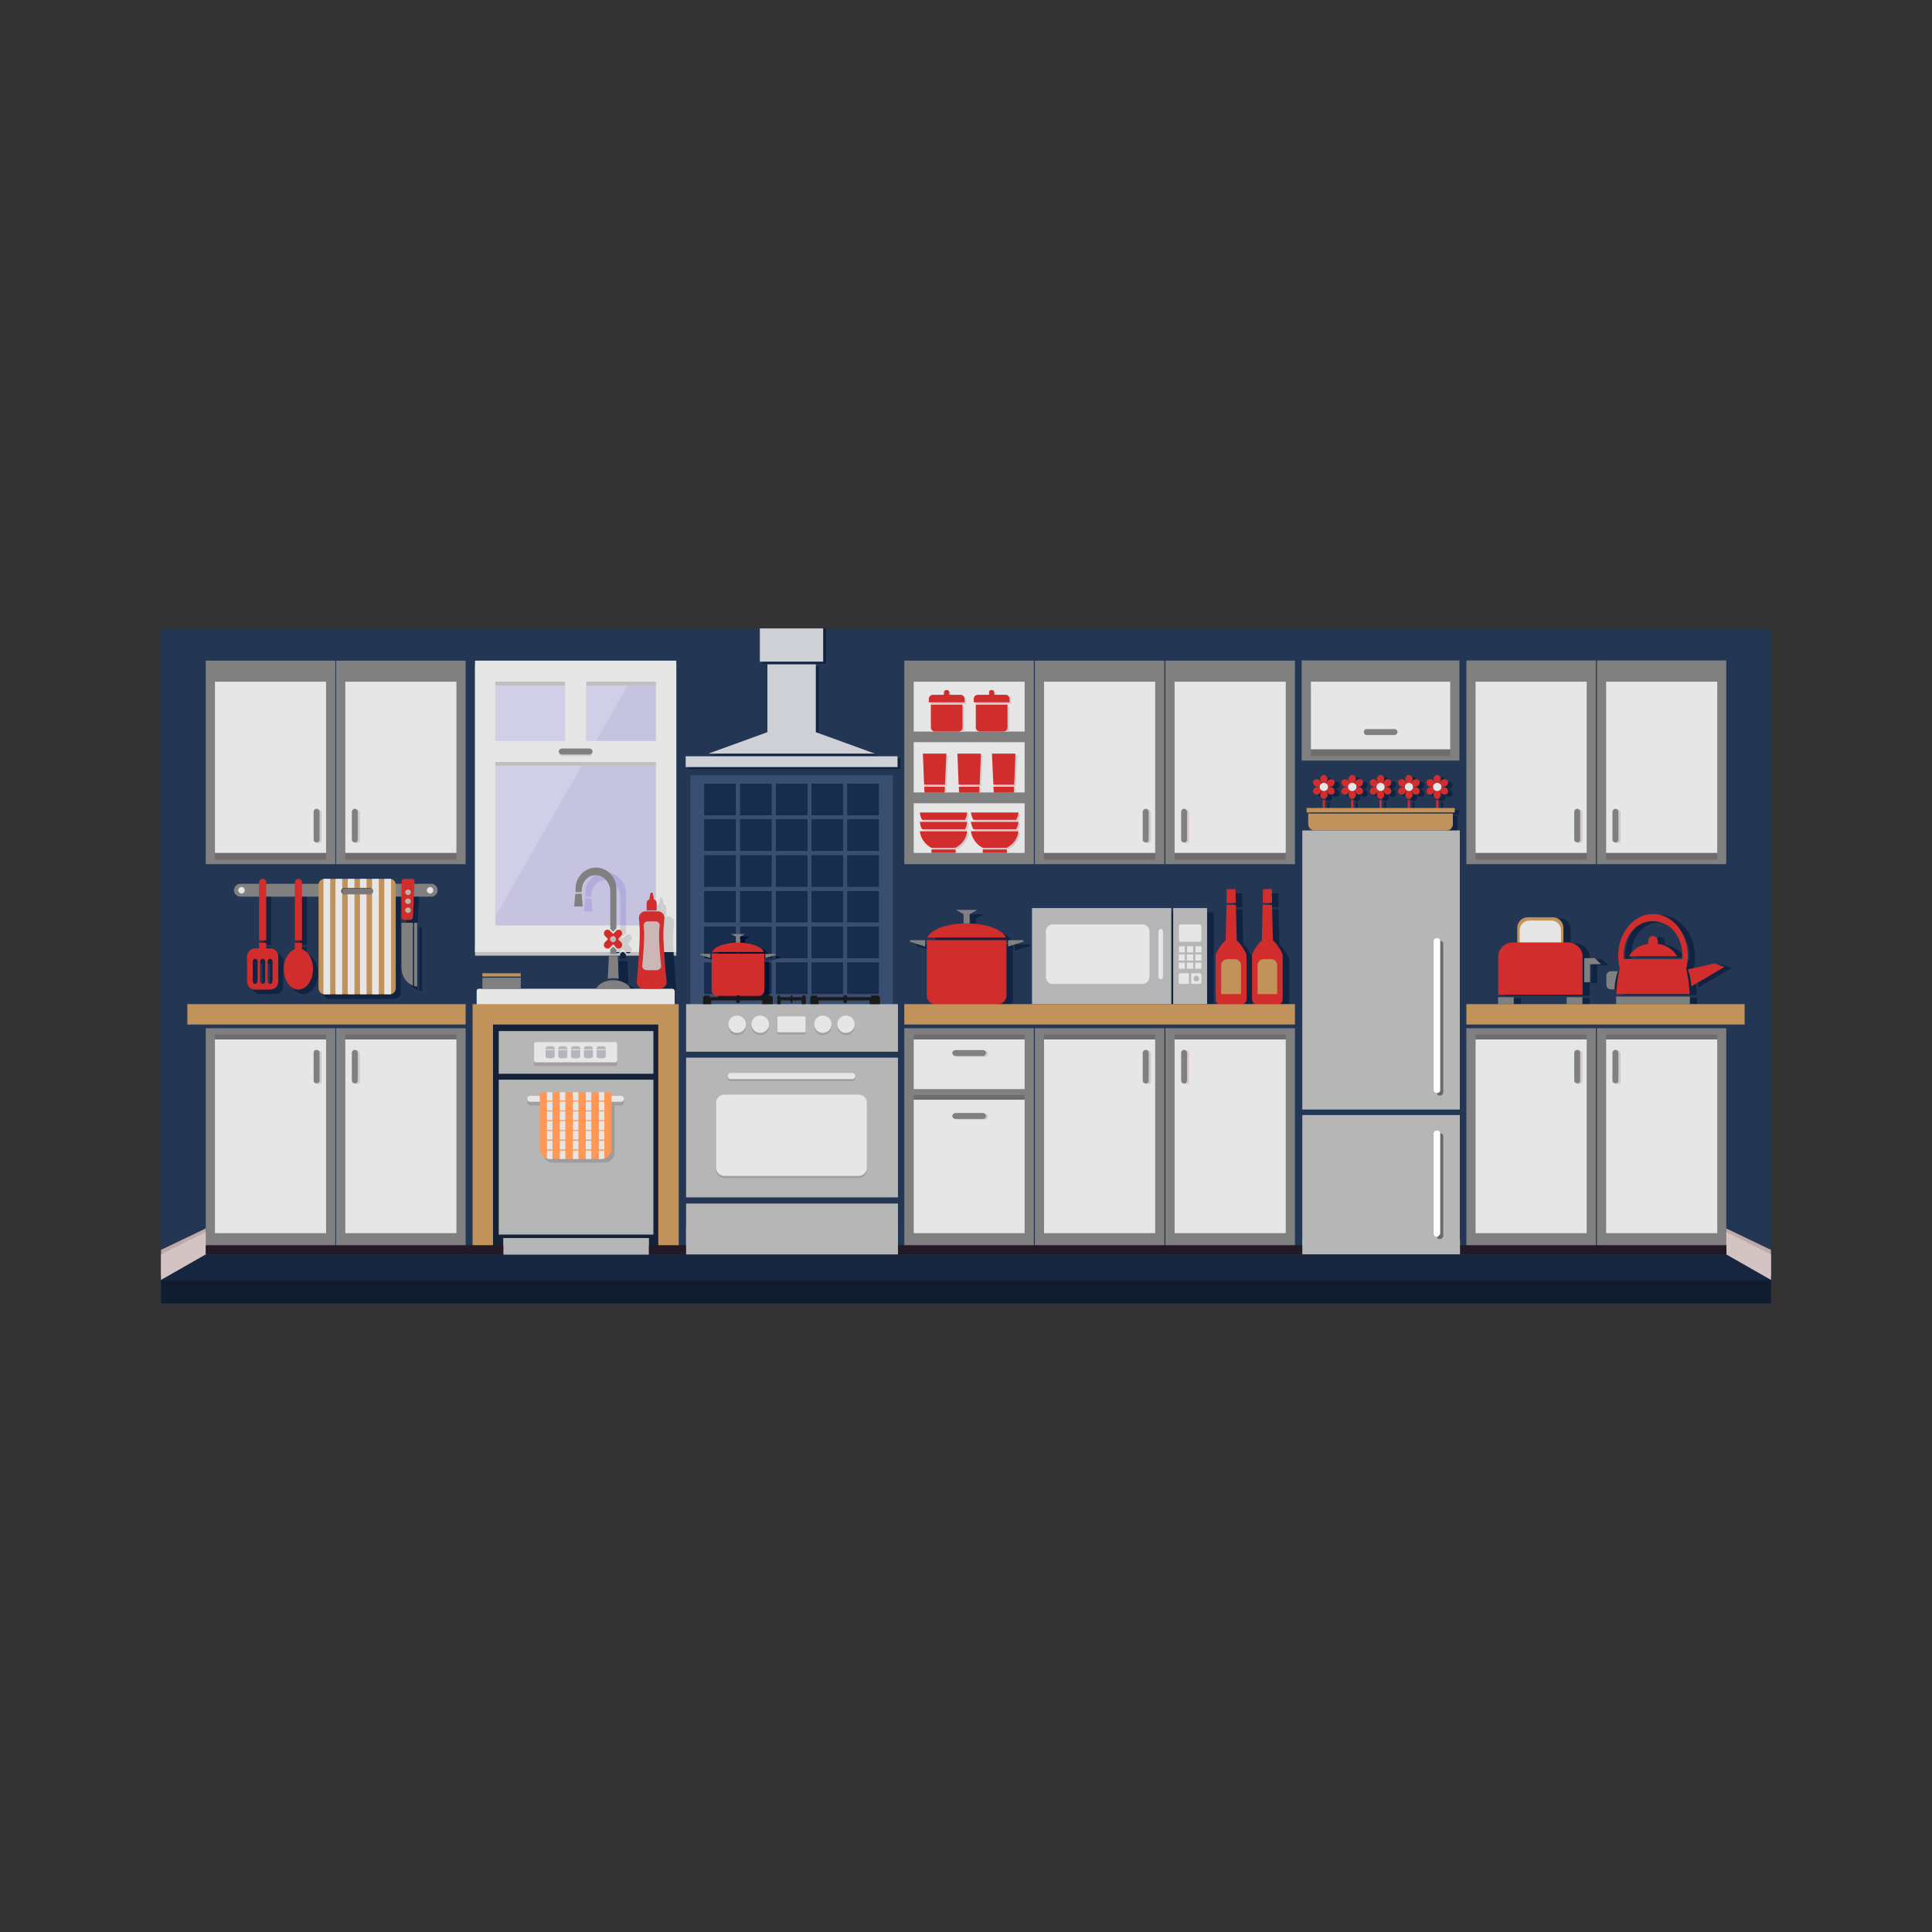 <svg:svg xmlns:dc="http://purl.org/dc/elements/1.1/" xmlns:ns2="http://web.resource.org/cc/" xmlns:rdf="http://www.w3.org/1999/02/22-rdf-syntax-ns#" xmlns:svg="http://www.w3.org/2000/svg" clip-rule="evenodd" fill-rule="evenodd" height="9456.0" style="shape-rendering:geometricPrecision;text-rendering:geometricPrecision;image-rendering:optimizeQuality" version="1.1" viewBox="-788.0 -3075.5 9456.0 9456.0" width="9456.0" xml:space="preserve">
 <svg:rect x="-788.0" y="-3075.5" width="9456.0" height="9456.0" fill="#333333" stroke="none"/>
 <svg:defs>
  <svg:style type="text/css">
    .fil29 {fill:#001334}
    .fil27 {fill:#0A1D3B}
    .fil1 {fill:#102340}
    .fil35 {fill:#111C2E}
    .fil2 {fill:#142136}
    .fil32 {fill:#162640}
    .fil26 {fill:#182C4D}
    .fil31 {fill:#1A1A1A}
    .fil28 {fill:#203557}
    .fil0 {fill:#233654}
    .fil39 {fill:#241926}
    .fil3 {fill:#394E70}
    .fil7 {fill:#4D4D4D}
    .fil14 {fill:#6C85AB}
    .fil24 {fill:#6E6868}
    .fil13 {fill:#6E6C6C}
    .fil8 {fill:#7D7777}
    .fil4 {fill:gray}
    .fil36 {fill:#9E9C9C}
    .fil23 {fill:#A39D9D}
    .fil18 {fill:#B3ADDE}
    .fil37 {fill:#B5B5BF}
    .fil12 {fill:#B6B6B7}
    .fil6 {fill:#BAB5AB}
    .fil33 {fill:#BFAAAA}
    .fil17 {fill:#BFBFBF}
    .fil9 {fill:#C2925B}
    .fil15 {fill:#C6C3E0}
    .fil20 {fill:#CCB6B6}
    .fil19 {fill:#CDCDCD}
    .fil22 {fill:#CFCBCB}
    .fil30 {fill:#CFCFD6}
    .fil5 {fill:#D12D2D}
    .fil11 {fill:#D1C9C9}
    .fil16 {fill:#D1CFE8}
    .fil34 {fill:#D4C3C3}
    .fil21 {fill:#D6C9C9}
    .fil10 {fill:#E6E6E6}
    .fil38 {fill:#FF9757}
    .fil25 {fill:white}
  </svg:style>
 </svg:defs>
 <svg:g id="Layer_x0020_1">
  <svg:polygon class="fil0" id="rect4847" points="0 0 0 3305 7880 3305 7880 0" />
  <svg:path class="fil1" d="m3619 689h-1037v-53h1037v53zm-673-689v173h309v-173h-309zm36 186v332l-289 105h815l-289-105v-332h-237z" id="path4265" />
  <svg:rect class="fil2" height="1190" width="916" x="1571" y="1874" />
  <svg:path class="fil1" d="m5714 728c-8 0-16 9-18 18-1 6 4 16 9 23-1 0-1 1-2 1-4-8-9-17-16-19-2-1-4-2-7-2-1 0-2 0-3 1-6 0-11 3-14 7-4 8 0 20 7 25 5 4 15 5 24 4v1 1h-7c-7 0-14 1-17 4-7 5-11 17-7 25 4 7 16 9 24 6 7-2 12-11 16-19 1 0 1 1 2 1-5 7-10 17-9 23 2 9 10 18 18 18 9 0 17-9 18-18 1-6-3-16-8-23l1-1c4 8 10 17 16 19 8 3 20 1 25-6 4-8 0-20-7-25-4-3-10-4-17-4h-4-3v-1-1c8 1 19 0 24-4 7-5 11-17 7-25-4-5-11-8-18-7-3 0-5 0-7 1-6 2-12 11-16 19l-1-1c5-7 9-17 8-23-1-9-9-18-18-18zm-84 162v22h724v-22h-79v-39c-2 1-4 1-6 1s-4 0-5-1v39h-128v-39c-2 1-4 1-6 1s-3 0-5-1v39h-128v-39c-2 1-3 1-5 1s-4 0-6-1v39h-128v-39c-1 1-3 1-5 1s-4 0-6-1v39h-127v-39c-2 1-4 1-6 1s-3 0-5-1v39h-79zm8 27v52c0 17 13 31 30 31h647c17 0 31-14 31-31v-52h-708zm651-130v1h3 5c6 0 13 1 17 4 6 5 11 17 6 25-4 7-16 9-24 6-7-2-12-11-16-19-1 0-1 1-2 1 5 7 10 17 9 23-1 9-9 18-18 18-8 0-17-9-18-18-1-6 4-16 9-23-1 0-1-1-2-1-4 8-9 17-16 19-8 3-20 1-24-6-5-8 0-20 6-25 4-3 11-4 17-4h8v-1-1c-9 1-20 0-25-4-6-5-11-17-6-25 2-4 8-7 14-7 1-1 2-1 3-1 3 0 5 1 7 2 7 2 12 11 16 19 1 0 1-1 2-1-5-7-10-17-9-23 1-9 10-18 18-18 9 0 17 9 18 18 1 6-4 16-9 23 1 0 1 1 2 1 4-8 9-17 16-19 2-1 4-1 6-1 7-1 15 2 18 7 5 8 0 20-6 25-6 4-16 5-25 4v1zm-138 0v1h3 4c7 0 13 1 17 4 7 5 11 17 7 25-5 7-17 9-25 6-6-2-12-11-16-19l-1 1c5 7 9 17 8 23-1 9-9 18-18 18-8 0-16-9-18-18-1-6 4-16 9-23-1 0-1-1-1-1-4 8-10 17-16 19-8 3-21 1-25-6-4-8 0-20 7-25 3-3 10-4 17-4h7v-1-1c-9 1-19 0-24-4-7-5-11-17-7-25 3-4 9-7 14-7 1-1 2-1 3-1 3 0 5 1 8 2 6 2 12 11 16 19 0 0 0-1 1-1-5-7-10-17-9-23 2-9 10-18 18-18 9 0 17 9 18 18 1 6-3 16-8 23l1 1c4-8 10-17 16-19 2-1 4-1 7-1 7-1 14 2 18 7 4 8 0 20-7 25-5 4-16 5-24 4v1zm-139 0v1h3 4c7 0 14 1 17 4 7 5 11 17 7 25-4 7-17 9-25 6-6-2-12-11-16-19 0 0 0 1-1 1 5 7 10 17 9 23-2 9-10 18-18 18-9 0-17-9-18-18-1-6 3-16 8-23l-1-1c-4 8-10 17-16 19-8 3-20 1-25-6-4-8 0-20 7-25 4-3 10-4 17-4h7v-1-1c-8 1-19 0-24-4-7-5-11-17-7-25 3-4 9-7 15-7 1-1 2-1 2-1 3 0 6 1 8 2 6 2 12 11 16 19l1-1c-5-7-9-17-8-23 1-9 9-18 18-18 8 0 16 9 18 18 1 6-4 16-9 23 1 0 1 1 1 1 4-8 10-17 16-19 2-1 5-1 7-1 7-1 15 2 18 7 4 8 0 20-7 25-5 4-15 5-24 4v1zm-139 0v1h3 5c6 0 13 1 17 4 6 5 11 17 6 25-4 7-16 9-24 6-7-2-12-11-16-19-1 0-1 1-2 1 5 7 10 17 9 23-1 9-10 18-18 18-9 0-17-9-18-18-1-6 4-16 9-23-1 0-1-1-2-1-4 8-9 17-16 19-8 3-20 1-24-6-5-8 0-20 6-25 4-3 11-4 17-4h8v-1-1c-9 1-20 0-25-4-6-5-11-17-6-25 2-4 8-7 14-7 1-1 2-1 3-1 2 0 5 1 7 2 7 2 12 11 16 19 1 0 1-1 1-1-4-7-9-17-8-23 1-9 9-18 18-18 8 0 17 9 18 18 1 6-4 16-9 23 1 0 1 1 2 1 4-8 9-17 16-19 2-1 4-1 6-1 7-1 15 2 18 7 5 8 0 20-6 25-6 4-16 5-25 4v1z" id="rect6008" />
  <svg:rect class="fil3" height="1119" width="991" x="2591" y="719" />
  <svg:path class="fil1" d="m7337 1403c-94 0-170 92-170 205 0 22 3 43 8 62-11 39-16 88-17 125h359c-2-37-7-85-17-124 5-20 8-41 8-63 0-113-76-205-171-205zm-336 216v118h28v-88h54l-30-30h-52zm-422 191v34h77v-34h-77zm336 0v34h77v-34h-77zm-261-268c-41 0-74 30-74 68v188h413v-188c0-38-34-68-75-68h-19v-71c0-29-23-52-52-52h-122c-29 0-52 23-52 52v71h-19zm478 141c-13 0-23 10-23 23v43c0 12 10 23 23 23h17c2-34 6-57 16-88-2-1-4-1-6-1h-27zm25 124v37h361v-37h-361zm180-369c80 0 144 69 144 170v16l-1-1h-285-1v-15c0-101 64-170 143-170zm0 73c-13 0-23 11-23 24v14c-44 6-74 28-95 61h237c-21-33-51-55-95-61v-14c0-13-11-24-24-24zm301 134l-130 29c9 23 14 49 17 77 0 2 1 4 1 6l161-95-49-17z" id="path5897" />
  <svg:path class="fil1" d="m522 1248c-10 0-18 7-18 17v284h35v-284c0-10-8-17-17-17zm303 0h-6c-14 3-24 15-24 28v508c0 14 11 26 24 28 2 1 5 2 7 1h52 33 206 26 1 1 1c15-2 27-14 27-29v-508c0-16-13-28-30-28h-26-27-33-27-33-26-33-60-26-26-1zm86 72c-3-3-6-7-6-12s3-9 6-12c3-2 7-4 12-4h15 33 26 33 16c9 0 17 7 17 16 0 2 0 4-1 5v1c-1 2-3 5-5 6-3 3-7 4-11 4h-16-33-26-33-15c-5 0-9-1-12-4zm290 142v221c0 40 24 75 56 87v-308h-56zm62 0v310c5 2 10 3 15 3v-313h-15zm-49-215h38c7 0 14 6 13 14l-8 175c0 7-6 13-13 13h-30c-7 0-13-6-13-13v-175c0-8 6-14 13-14zm-517 1c-10 0-18 7-18 17v284h35v-284c0-10-8-17-17-17zm-18 313v31c-31 11-54 50-54 97 0 56 32 101 71 101 40 0 72-45 72-101 0-47-23-86-54-97v-31h-35zm-175 0v27h-19c-22 0-40 18-40 40v122c0 22 18 40 40 40h73c22 0 40-18 40-40v-122c0-22-18-40-40-40h-19v-27h-35zm-19 78c7 0 12 6 12 14v94c0 8-5 14-12 14s-12-6-12-14v-94c0-8 5-14 12-14zm36 0c7 0 13 6 13 14v94c0 8-6 14-13 14-6 0-12-6-12-14v-94c0-8 6-14 12-14zm37 0c7 0 12 6 12 14v94c0 8-5 14-12 14s-12-6-12-14v-94c0-8 5-14 12-14z" id="rect5604" />
  <svg:path class="fil4" d="m389 1250h933c18 0 32 14 32 32 0 17-14 31-32 31h-933c-17 0-32-14-32-31 0-18 15-32 32-32z" id="rect5710" />
  <svg:path class="fil5" d="m498 1226c-10 0-18 7-18 17v284h35v-284c0-10-8-17-17-17zm-18 313v27h-19c-22 0-40 18-40 40v122c0 23 18 40 40 40h73c22 0 40-17 40-40v-122c0-22-18-40-40-40h-19v-27h-35zm-19 78c7 0 12 7 12 14v94c0 8-5 15-12 15s-12-7-12-15v-94c0-7 5-14 12-14zm36 0c7 0 13 7 13 14v94c0 8-6 15-13 15-6 0-12-7-12-15v-94c0-7 6-14 12-14zm37 0c7 0 12 7 12 14v94c0 8-5 15-12 15s-12-7-12-15v-94c0-7 5-14 12-14z" id="rect5604_0" />
  <svg:path class="fil5" d="m673 1226c-10 0-18 7-18 17v284h35v-284c0-10-8-17-17-17zm-18 313v31c-31 11-54 50-54 97 0 56 32 101 71 101 40 0 72-45 72-101 0-47-23-86-54-97v-31h-35z" id="path5619" />
  <svg:path class="fil5" d="m1190 1226h38c7 0 14 6 13 13l-8 175c0 7-6 13-13 13h-30c-7 0-13-6-13-13v-175c0-7 6-13 13-13z" id="rect5627" />
  <svg:path class="fil6" d="m1209 1278c-7 0-14 6-14 13 0 8 7 14 14 14 8 0 14-6 14-14 0-7-6-13-14-13zm0 44c-7 0-14 6-14 13 0 8 7 14 14 14 8 0 14-6 14-14 0-7-6-13-14-13zm0 44c-7 0-14 6-14 13 0 8 7 14 14 14 8 0 14-6 14-14 0-7-6-13-14-13z" id="path5630" />
  <svg:path class="fil4" d="m1177 1441v220c0 41 24 75 56 87v-307h-56zm62 0v309c5 2 10 3 15 3v-312h-15z" id="rect5637" />
  <svg:rect class="fil7" height="45.356" width="163.57" x="878" y="1261" />
  <svg:path class="fil8" d="m903 1273h123c10 0 17 7 17 16s-7 16-17 16h-123c-10 0-17-7-17-16s7-16 17-16z" />
  <svg:path class="fil9" d="m802 1226c-17 0-31 12-31 28v508c0 16 14 29 31 29h317c17 0 30-13 30-29v-508c0-16-13-28-30-28h-317zm97 44h123c10 0 17 7 17 16s-7 16-17 16h-123c-10 0-18-7-18-16s8-16 18-16z" id="rect5660" />
  <svg:path class="fil10" d="m802 1226h-7v564c2 1 4 2 7 1h26v-565h-26zm52 0v565h33v-493c-3-3-6-7-6-12s3-9 6-12v-48h-33zm60 0v44h33v-44h-33zm60 0v44h32v-44h-32zm59 0v48c4 3 6 7 6 12s-2 10-6 12v493h33v-565h-33zm60 0v565h26c2 0 4 0 7-1v-564h-7-26zm-179 76v489h33v-489h-33zm60 0v489h32v-489h-32z" id="rect5684" />
  <svg:path class="fil10" d="m394 1266c-8 0-16 7-16 16 0 8 8 16 16 16 9 0 16-8 16-16 0-9-7-16-16-16zm923 0c-8 0-16 7-16 16 0 8 8 16 16 16 9 0 16-8 16-16 0-9-7-16-16-16z" id="path5712" />
  <svg:path class="fil5" d="m7302 1398c-94 0-170 92-170 205 0 22 3 43 8 62-11 39-16 88-17 125h359c-2-37-7-85-17-124 5-20 8-41 8-63 0-113-76-205-171-205zm0 35c80 0 144 69 144 170v16l-1-1h-285-1v-15c0-101 64-170 143-170zm0 73c-13 0-23 11-23 24v14c-44 6-74 28-95 61h237c-21-33-51-55-95-61v-14c0-13-11-24-24-24zm301 134l-130 29c9 23 14 49 17 77 0 2 1 4 1 6l161-95-49-17z" id="path5897_1" />
  <svg:path class="fil4" d="m7097 1678c-13 0-23 10-23 23v43c0 12 10 23 23 23h17c2-34 6-57 16-88-2-1-4-1-6-1h-27zm25 124v37h361v-37h-361z" id="path5889" />
  <svg:path class="fil9" d="m6690 1414c-29 0-52 23-52 52v78h226v-78c0-29-23-52-52-52h-122z" id="rect5869" />
  <svg:path class="fil10" d="m6698 1430c-26 0-48 21-48 47v67h202v-67c0-26-21-47-48-47h-106z" id="path5874" />
  <svg:path class="fil5" d="m6619 1537c-41 0-74 30-74 68v188h413v-188c0-38-34-68-75-68h-264z" id="rect5850" />
  <svg:path class="fil4" d="m6966 1614v118h28v-88h54l-30-30h-52zm-422 191v34h77v-34h-77zm336 0v34h77v-34h-77z" id="rect5855" />
  <svg:path class="fil4" d="m3638 158h634v996h-634v-996zm4023-1h-633v997h633v-997zm-1272 0h634v997h-634v-997zm-806 0v490h772v-490h-772zm-33 1h-634v996h634v-996zm-1273 0h634v996h-634v-996zm3384 2906h-633v-1107h633v1107zm-1272 0h634v-1107h-634v1107zm-839 0h-634v-1107h634v1107zm-1273 0h634v-1107h-634v1107zm-639-1107h634v1107h-634v-1107zm-2147 1107h-634v-1107h634v1107zm-1272 0h634v-1107h-634v1107zm1272-2906h-634v996h634v-996zm-1272 0h634v996h-634v-996z" id="path4265_2" />
  <svg:path class="fil10" d="m3684 261v244h543v-244h-543zm0 296v246h543v-246h-543zm0 299v243h543v-243h-543z" id="path4267" />
  <svg:path class="fil11" d="m3851 310c-6 0-10 5-10 10v13h-54c-12 0-21 9-21 19v18h175v-18c0-10-9-19-21-19h-54v-13c0-5-4-10-10-10h-5zm297 789h-118v-10h118v10zm-251 0h-118v-10h118v10zm174-789c-6 0-10 5-10 10v13h-54c-11 0-21 9-21 19v18h175v-18c0-10-9-20-20-19h-54v-13c0-5-5-10-11-10h-5zm-295 71v113c0 4 2 8 4 11h148c2-3 3-7 3-11v-113h-155zm220 0v113c0 4 2 8 4 11h148c2-3 3-7 3-11v-113h-155zm-259 240l6 152h102l7-152h-115zm169 0l7 152h102l6-152h-115zm170 0l6 152h102l7-152h-115zm-332 163v19h100l1-19h-101zm169 0l1 19h100v-19h-101zm169 0l1 19h100l1-19h-102zm-360 124c1 13 5 25 12 36h209c6-11 10-23 12-36h-233zm251 0c1 13 5 25 11 36h210c6-11 10-23 11-36h-232zm-251 46c1 13 5 26 12 37h209c6-11 10-24 12-37h-233zm251 0c1 13 5 26 11 37h210c6-11 10-24 11-37h-232zm-251 47c4 34 26 64 57 81h118c31-17 53-47 58-81h-233zm251 0c4 34 26 64 57 81h117c32-17 54-47 58-81h-232z" id="path4571" />
  <svg:path class="fil5" d="m3843 302c-6 0-11 5-11 10v13h-53c-12 0-21 9-21 19v18h175v-18c0-10-9-19-21-19h-54v-13c0-5-4-10-10-10h-5zm220 0c-6 0-10 5-10 10v13h-54c-12 0-21 9-21 19v18h175v-18c0-10-9-20-21-19h-54v-13c0-5-4-10-10-10h-5zm-295 71v113c0 10 9 19 21 19h113c12 0 22-9 21-19v-113h-155zm220 0v113c0 10 9 19 21 19h113c12 0 22-9 21-19v-113h-155zm-259 240l6 152h102l7-152h-115zm169 0l6 152h103l6-152h-115zm169 0l7 152h102l6-152h-115zm-332 162l2 29h98l2-29h-102zm170 0l1 29h99l1-29h-101zm169 0l2 29h98l2-29h-102zm-360 126c1 13 5 25 11 36h210c6-11 10-23 11-36h-232zm250 0c2 13 6 25 12 36h209c7-11 11-23 12-36h-233zm-250 46c1 13 5 25 11 36h210c6-11 10-23 11-36h-232zm250 0c2 13 6 25 12 36h209c7-11 11-23 12-36h-233zm-250 46c4 35 26 65 57 81h117c32-16 54-46 58-81h-232zm250 0c5 35 27 65 58 81h117c32-16 54-46 58-81h-233zm-193 89v17h118v-17h-118zm251 0v17h118v-17h-118z" id="path4571_3" />
  <svg:path class="fil1" d="m4295 1390v470h682v-470h-682zm1131-93l-2 68h46l-1-68h-43zm-2 77l-4 173c-14 10-48 62-48 74v214c0 14 9 25 20 25h111c11 0 20-11 20-25v-214c0-12-34-64-49-74l-4-173h-46zm-176-77l-1 68h46l-2-68h-43zm-1 77l-4 173c-15 10-48 62-48 74v214c0 14 8 25 19 25h111c11 0 20-11 20-25v-214c0-12-34-64-48-74l-4-173h-46zm-1323 25l36 20v34h15 15v-34l37-20h-58-45zm-226 148v8l74 23v-31h-74zm480 0v31l75-23v-8h-75zm-203-82c-96 0-175 30-192 69h384c-16-39-96-69-192-69zm-195 82v271c0 23 19 42 42 42h307c23 0 41-19 41-42v-271h-390zm1206-157v470h166v-470h-166z" id="path5771" />
  <svg:path class="fil12" d="m4263 1369v470h682v-470h-682zm691 0v470h166v-470h-166z" id="path5771_4" />
  <svg:path class="fil10" d="m4364 1449c-18 0-33 15-33 33v224c0 19 15 34 33 34h441c18 0 33-15 33-34v-224c0-18-15-33-33-33h-441zm625 0c-4 0-7 4-7 10v65c0 6 3 10 7 10h96c4 0 7-4 7-10v-65c0-6-3-10-7-10h-96zm-96 22c-6 0-11 6-11 14v219c0 8 5 14 11 14s11-6 11-14v-219c0-8-5-14-11-14zm89 85v30h29v-30h-29zm40 0v30h30v-30h-30zm41 0v30h29v-30h-29zm-82 40v30h30v-30h-30zm40 0v30h31v-30h-31zm41 0v30h30v-30h-30zm-81 40v30h30v-30h-30zm40 0v30h31v-30h-31zm41 0v30h30v-30h-30zm-74 52c-4 0-7 4-7 10v32c0 6 3 10 7 10h43v-52h-43zm54 0v52h42c5 0 8-4 8-10v-32c0-6-3-10-8-10h-42zm26 12c7 0 13 7 13 14 0 8-6 14-13 14-8 0-14-6-14-14 0-7 6-14 14-14z" id="rect4809-2" />
  <svg:path class="fil5" d="m3943 1444c-96 0-176 30-192 69h384c-16-39-96-69-192-69zm-195 82v271c0 23 19 42 42 42h306c24 0 42-19 42-42v-271h-390z" id="path5923" />
  <svg:path class="fil4" d="m3891 1378l37 21v45h15 15v-45l37-21h-59-45zm-225 148v8l74 23v-31h-74zm480 0v31l75-23v-8h-75z" id="rect5928" />
  <svg:path class="fil5" d="m5216 1276l-1 68h46l-2-68h-43zm-1 77l-4 174c-15 9-49 61-49 73v214c0 14 9 25 20 25h111c11 0 20-11 20-25v-214c0-12-34-64-48-73l-4-174h-46z" id="rect5957" />
  <svg:path class="fil9" d="m5220 1619c-17 0-31 13-31 30v141h97v-141c0-17-14-30-31-30h-35z" id="rect5976" />
  <svg:path class="fil5" d="m5394 1276l-2 68h46l-1-68h-43zm-2 77l-4 174c-14 9-48 61-48 73v214c0 14 9 25 20 25h111c11 0 19-11 19-25v-214c0-12-33-64-48-73l-4-174h-46z" id="path5974" />
  <svg:path class="fil9" d="m5397 1619c-16 0-30 13-30 30v141h96v-141c0-17-13-30-30-30h-36z" id="path5981" />
  <svg:path class="fil13" d="m264 294h544v838h-544v-838zm1182 0h-544v838h544v-838zm-1182 2643h544v-949h-544v949zm1182 0h-544v-949h544v949zm6171-2643h-544v838h544v-838zm-1183 0h544v838h-544v-838zm1183 2643h-544v-949h544v949zm-1183 0h544v-949h-544v949zm-2112 0h544v-949h-544v949zm1183 0h-544v-949h544v949zm-1821-949v243h543v-243h-543zm0 296v653h543v-653h-543zm638-1990h544v838h-544v-838zm1183 0h-544v838h544v-838zm123 0v331h682v-331h-682z" id="path4299" />
  <svg:g id="_617910944">
   <svg:polygon class="fil10" id="path4299_5" points="264 261 808 261 808 1099 264 1099" />
   <svg:polygon class="fil10" id="path4307" points="1446 261 902 261 902 1099 1446 1099" />
   <svg:polygon class="fil10" id="path4409" points="264 2960 808 2960 808 2012 264 2012" />
   <svg:polygon class="fil10" id="path4417" points="1446 2960 902 2960 902 2012 1446 2012" />
   <svg:polygon class="fil10" id="path5504" points="7617 261 7073 261 7073 1099 7617 1099" />
   <svg:polygon class="fil10" id="path5512" points="6434 261 6978 261 6978 1099 6434 1099" />
   <svg:polygon class="fil10" id="path5522" points="7617 2960 7073 2960 7073 2012 7617 2012" />
   <svg:polygon class="fil10" id="path5530" points="6434 2960 6978 2960 6978 2012 6434 2012" />
   <svg:polygon class="fil10" id="path4385" points="4322 2960 4866 2960 4866 2012 4322 2012" />
   <svg:polygon class="fil10" id="path4393" points="5505 2960 4961 2960 4961 2012 5505 2012" />
   <svg:path class="fil10" d="m3684 2012v243h543v-243h-543zm0 295v653h543v-653h-543z" id="path4401" />
   <svg:polygon class="fil10" id="rect4123" points="4322 261 4866 261 4866 1099 4322 1099" />
   <svg:polygon class="fil10" id="rect4131" points="5505 261 4961 261 4961 1099 5505 1099" />
   <svg:polygon class="fil10" id="path4660" points="5628 261 5628 592 6310 592 6310 261" />
  </svg:g>
  <svg:path class="fil4" d="m6052 507c0-8-7-14-15-14h-136c-8 0-14 6-14 14s6 15 14 15h136c8 0 15-7 15-15z" id="path4662" />
  <svg:path class="fil5" d="m5692 717c-9 0-17 9-18 18-2 13 18 35 18 35s20-22 18-35c-2-9-10-18-18-18zm138 0c-8 0-16 9-18 18-2 13 18 35 18 35s21-22 18-35c-1-9-9-18-18-18zm139 0c-8 0-17 9-18 18-2 13 18 35 18 35s20-22 18-35c-1-9-9-18-18-18zm139 0c-9 0-17 9-18 18-2 13 18 35 18 35s20-22 18-35c-2-9-10-18-18-18zm139 0c-9 0-17 9-19 18-2 13 19 35 19 35s20-22 17-35c-1-9-9-18-17-18zm-590 21h-2c-6 1-12 4-15 8-4 8 0 19 7 25 10 8 40 2 40 2s-10-29-22-33c-2-1-5-2-8-2zm139 0h-2c-6 1-12 4-15 8-4 8 0 19 7 25 10 8 40 2 40 2s-10-29-22-33c-3-1-5-2-8-2zm139 0h-3c-6 1-12 4-14 8-4 8 0 19 6 25 11 8 40 2 40 2s-9-29-22-33c-2-1-4-2-7-2zm139 0h-3c-6 1-12 4-15 8-4 8 0 19 7 25 10 8 40 2 40 2s-9-29-22-33c-2-1-5-2-7-2zm138 0h-2c-6 1-12 4-15 8-4 8 0 19 7 25 10 8 40 2 40 2s-10-29-22-33c-3-1-5-2-8-2zm-487 0c-2 1-5 1-7 2-12 4-21 33-21 33s29 6 39-2c7-6 11-17 7-25-3-5-11-8-18-8zm139 0c-3 1-5 1-7 2-12 4-22 33-22 33s30 6 40-2c7-6 11-17 7-25-3-5-11-8-18-8zm138 0c-2 1-4 1-6 2-13 4-22 33-22 33s30 6 40-2c6-6 11-17 6-25-3-5-11-8-18-8zm139 0c-2 1-5 1-7 2-12 4-21 33-21 33s29 6 40-2c6-6 10-17 6-25-3-5-11-8-18-8zm139 0c-3 1-5 1-7 2-12 4-22 33-22 33s30 6 40-2c7-6 11-17 7-25-3-5-11-8-18-8zm-616 38c-7 1-13 2-17 5-7 5-11 17-7 24 5 8 17 10 25 7 12-5 22-33 22-33s-12-3-23-3zm51 0c-10 1-18 3-18 3s9 28 21 33c8 3 21 1 25-7 4-7 0-19-7-24-3-3-10-4-17-5h-4zm88 0c-7 1-14 2-17 5-7 5-11 17-7 24 4 8 17 10 25 7 12-5 22-33 22-33s-12-3-23-3zm51 0c-10 1-19 3-19 3s10 28 22 33c8 3 21 1 25-7 4-7 0-19-7-24-4-3-10-4-17-5h-4zm87 0c-6 1-13 2-17 5-6 5-10 17-6 24 4 8 16 10 24 7 13-5 22-33 22-33s-11-3-23-3zm51 0c-9 1-18 3-18 3s9 28 22 33c8 3 20 1 24-7 5-7 0-19-6-24-4-3-11-4-17-5h-5zm88 0c-6 1-13 2-17 5-7 5-11 17-7 24 5 8 17 10 25 7 13-5 22-33 22-33s-12-3-23-3zm51 0c-10 1-18 3-18 3s9 28 21 33c8 3 21 1 25-7 4-7 0-19-6-24-4-3-11-4-18-5h-4zm88 0c-7 1-13 2-17 5-7 5-11 17-7 24 4 8 17 10 25 7 12-5 22-33 22-33s-12-3-23-3zm51 0c-10 1-19 3-19 3s10 28 22 33c8 3 21 1 25-7 4-7 0-19-7-24-4-3-10-4-17-5h-4zm-578 5s-20 23-18 36c1 9 9 18 18 18 8 0 16-9 18-18 2-13-18-36-18-36zm138 0s-20 23-18 36c2 9 10 18 18 18 9 0 17-9 18-18 3-13-18-36-18-36zm139 0s-20 23-18 36c1 9 10 18 18 18 9 0 17-9 18-18 2-13-18-36-18-36zm139 0s-20 23-18 36c1 9 9 18 18 18 8 0 16-9 18-18 2-13-18-36-18-36zm139 0s-21 23-19 36c2 9 10 18 19 18 8 0 16-9 17-18 3-13-17-36-17-36zm-561 59v46h11v-46c-2 1-3 1-5 1s-4 0-6-1zm139 0v46h11v-46c-2 1-4 1-6 1s-3 0-5-1zm139 0v46h11v-46c-2 1-4 1-6 1s-4 0-5-1zm138 0v46h11v-46c-2 1-3 1-5 1s-4 0-6-1zm139 0v46h11v-46c-2 1-4 1-5 1-2 0-4 0-6-1z" id="rect6008_6" />
  <svg:path class="fil10" d="m5712 776c0 11-9 20-20 20s-21-9-21-20 10-20 21-20 20 9 20 20z" id="path6028" />
  <svg:path class="fil10" d="m5851 776c0 11-9 20-21 20-11 0-20-9-20-20s9-20 20-20c12 0 21 9 21 20z" id="path6041" />
  <svg:path class="fil10" d="m5989 776c0 11-9 20-20 20s-20-9-20-20 9-20 20-20 20 9 20 20z" id="path6049" />
  <svg:path class="fil10" d="m6128 776c0 11-9 20-20 20s-20-9-20-20 9-20 20-20 20 9 20 20z" id="path6117" />
  <svg:path class="fil10" d="m6267 776c0 11-9 20-21 20-11 0-20-9-20-20s9-20 20-20c12 0 21 9 21 20z" id="path6125" />
  <svg:path class="fil9" d="m5607 879v22h725v-22h-725zm8 27v52c0 17 14 31 31 31h647c17 0 30-14 30-31v-52h-708z" id="rect5999" />
  <svg:path class="fil14" d="m2658 759v157h157v-157h-157zm175 0v157h157v-157h-157zm175 0v157h157v-157h-157zm175 0v157h157v-157h-157zm175 0v157h157v-157h-157zm-700 175v157h157v-157h-157zm175 0v157h157v-157h-157zm175 0v157h157v-157h-157zm175 0v157h157v-157h-157zm175 0v157h157v-157h-157zm-700 175v157h157v-157h-157zm175 0v157h157v-157h-157zm175 0v157h157v-157h-157zm175 0v157h157v-157h-157zm175 0v157h157v-157h-157zm-700 175v156h157v-156h-157zm175 0v156h157v-156h-157zm175 0v156h157v-156h-157zm175 0v156h157v-156h-157zm175 0v156h157v-156h-157zm-700 174v157h157v-157h-157zm175 0v157h157v-157h-157zm175 0v157h157v-157h-157zm175 0v157h157v-157h-157zm175 0v157h157v-157h-157zm-700 176v157h157v-157h-157zm175 0v157h157v-157h-157zm175 0v157h157v-157h-157zm175 0v157h157v-157h-157zm175 0v157h157v-157h-157z" id="path4785" />
  <svg:polygon class="fil15" id="rect5229" points="1579 1503 2472 1503 2472 237 1579 237" />
  <svg:polygon class="fil16" id="rect5229_7" points="2309 237 1579 237 1537 1584" />
  <svg:path class="fil17" d="m1537 175v1427h985v-1427h-985zm99 104h342v290h-342v-290zm445 0h341v290h-341v-290zm-445 393h786v800h-786v-800z" id="path4508" />
  <svg:path class="fil10" d="m1537 158v1426h985v-1426h-985zm99 103h342v290h-342v-290zm445 0h341v290h-341v-290zm-445 393h786v800h-786v-800z" id="path4508_8" />
  <svg:path class="fil1" d="m2220 1584h26l-1 1c-7 7-18 7-25 0v-1zm36 0h8l12 13v20h-29v-23l9-10zm18 0h26s0 1-1 1c-6 7-17 7-24 0l-1-1zm115 0h120c2 45 6 90 9 128 1 20 4 42 4 42 2 18-17 33-38 33h-71c-21 0-38-15-38-33 0 0 3-22 4-42h1c2-38 6-83 9-128zm-150 44l-4 110c8-2 17-3 26-3s18 1 27 3l-5-110h-44zm22 117c-39 0-71 18-85 42h170c-13-24-47-42-85-42z" id="rect4847_9" />
  <svg:path class="fil18" d="m2276 1454h-29v-141c0-45-32-81-71-81s-70 30-70 81v1h-30v-17c0-57 45-103 100-103s100 46 100 103v157zm-201-132l-5 63h42l-6-63h-19-12z" id="rect5229_10" />
  <svg:path class="fil19" d="m2220 1584h26l14-14 14 14h26c6-7 6-18-1-24l-14-16 14-15c7-7 7-19 0-26-6-7-17-7-24 0l-15 16-15-16c-7-7-18-7-24 0-7 7-7 19 0 26l14 15-14 16c-7 6-7 17-1 24zm36 0h8l-4-4-4 4zm133 0h120c-2-28-3-57-2-83 0-20 4-60 4-60 2-18-14-32-32-32h-57v45h-35c2 14 3 34 4 47 0 26-1 55-2 83zm-142-130v40l13 14 16-17v-37h-29zm197-137s-4 14-5 21c0 3-1 7-1 11-8 3-13 10-13 19v36h48v-36c0-9-6-16-14-19 0-4 0-8-1-11-1-7-5-21-5-21h-9z" id="path4508_11" />
  <svg:path class="fil10" d="m1555 1764h948c6 0 11 5 11 11v83h-969v-83c0-6 4-11 10-11z" id="rect3552" />
  <svg:path class="fil4" d="m2129 1171c-55 0-100 46-100 103v17h30v-2c0-51 31-81 70-81s70 37 70 81v182l14 14 16-17v-194c0-57-45-103-100-103zm-101 128l-6 62h42l-5-62h-19-12zm185 258l-14 14v23h30v-20l-16-17zm-21 47l-5 111c9-2 18-3 27-3s18 1 26 3l-4-111h-44zm22 118c-39 0-72 17-85 42h170c-14-25-47-42-85-42z" id="rect4322" />
  <svg:path class="fil5" d="m2252 1480c-7-7-18-7-24 0l-15 15-15-15c-7-7-18-7-25 0s-7 18 0 25l15 16-15 15c-7 7-7 19 0 26s18 7 25 0l15-16 15 16c6 7 17 7 24 0s7-19 0-26l-15-15 15-16c7-7 7-18 0-25z" id="rect4366" />
  <svg:path class="fil20" d="m2227 1521c0 8-6 15-14 15s-15-7-15-15 7-15 15-15 14 7 14 15z" id="path4371" />
  <svg:path class="fil5" d="m2397 1294s-4 13-5 20c-1 4-1 8-1 12-8 3-14 10-14 18v37h49v-37c0-8-6-15-14-18 0-4 0-8-1-12-1-7-5-20-5-20h-9zm-26 91c-18 0-32 15-32 33 0 0 4 40 4 60 1 68-6 149-11 211-1 20-4 42-4 42 0 18 17 33 38 33h71c21 0 40-15 38-33 0 0-3-22-4-42h-1c-4-62-12-143-11-211 1-20 5-60 5-60 2-18-14-33-32-33h-61z" id="rect4386" />
  <svg:path class="fil20" d="m2382 1434c-11 0-20 9-20 21 0 0 3 25 3 37 0 43-4 94-7 134-1 12-3 26-3 26 0 12 11 21 24 21h45c13 0 25-9 24-21 0 0-2-14-3-26-3-40-8-91-7-134 0-12 3-37 3-37 1-12-9-21-20-21h-39z" id="path4400" />
  <svg:polygon class="fil4" id="rect4601" points="1573 1710 1573 1764 1761 1764 1761 1710" />
  <svg:path class="fil21" d="m7129 887c-8 0-14 7-14 15v135c0 8 6 15 14 15 9 0 15-7 15-15v-135c0-8-6-15-15-15zm-187 0c8 0 15 7 15 15v135c0 8-7 15-15 15s-14-7-14-15v-135c0-8 6-15 14-15zm187 1344c-8 0-14-6-14-14v-136c0-8 6-15 14-15 9 0 15 7 15 15v136c0 8-6 14-15 14zm-187 0c8 0 15-6 15-14v-136c0-8-7-15-15-15s-14 7-14 15v136c0 8 6 14 14 14zm-2894-149c0 8-6 15-14 15h-136c-8 0-14-7-14-15s6-14 14-14h136c8 0 14 6 14 14zm0 308c0 8-6 15-14 15h-136c-8 0-14-7-14-15s6-14 14-14h136c8 0 14 6 14 14zm-3276-1503c8 0 14 7 14 15v135c0 8-6 15-14 15s-15-7-15-15v-135c0-8 7-15 15-15zm187 0c-8 0-14 7-14 15v135c0 8 6 15 14 15s15-7 15-15v-135c0-8-7-15-15-15zm-187 1344c8 0 14-6 14-14v-136c0-8-6-15-14-15s-15 7-15 15v136c0 8 7 14 15 14zm187 0c-8 0-14-6-14-14v-136c0-8 6-15 14-15s15 7 15 15v136c0 8-7 14-15 14zm3871 0c8 0 15-6 15-14v-136c0-8-7-15-15-15s-14 7-14 15v136c0 8 6 14 14 14zm188 0c-8 0-15-6-15-14v-136c0-8 7-15 15-15s14 7 14 15v136c0 8-6 14-14 14zm-188-1344c8 0 15 7 15 15v135c0 8-7 15-15 15s-14-7-14-15v-135c0-8 6-15 14-15zm188 0c-8 0-15 7-15 15v135c0 8 7 15 15 15s14-7 14-15v-135c0-8-6-15-14-15z" id="path5506" />
  <svg:g id="_617475184">
   <svg:path class="fil4" d="m7119 883c-8 0-15 7-15 15v136c0 8 7 14 15 14s14-6 14-14v-136c0-8-6-15-14-15z" id="path5506_12" />
   <svg:path class="fil4" d="m6932 883c8 0 14 7 14 15v136c0 8-6 14-14 14s-15-6-15-14v-136c0-8 7-15 15-15z" id="path5514" />
   <svg:path class="fil4" d="m7119 2227c-8 0-15-6-15-14v-136c0-8 7-14 15-14s14 6 14 14v136c0 8-6 14-14 14z" id="path5524" />
   <svg:path class="fil4" d="m6932 2227c8 0 14-6 14-14v-136c0-8-6-14-14-14s-15 6-15 14v136c0 8 7 14 15 14z" id="path5532" />
   <svg:path class="fil4" d="m4038 2078c0 8-7 15-15 15h-135c-8 0-15-7-15-15s7-14 15-14h135c8 0 15 6 15 14z" id="path4387-4" />
   <svg:path class="fil4" d="m4038 2387c0 8-7 14-15 14h-135c-8 0-15-6-15-14s7-15 15-15h135c8 0 15 7 15 15z" id="path4498" />
   <svg:path class="fil4" d="m761 883c8 0 15 7 15 15v136c0 8-7 14-15 14s-14-6-14-14v-136c0-8 6-15 14-15z" id="path4301" />
   <svg:path class="fil4" d="m949 883c-8 0-15 7-15 15v136c0 8 7 14 15 14s14-6 14-14v-136c0-8-6-15-14-15z" id="path4309" />
   <svg:path class="fil4" d="m761 2227c8 0 15-6 15-14v-136c0-8-7-14-15-14s-14 6-14 14v136c0 8 6 14 14 14z" id="path4411" />
   <svg:path class="fil4" d="m949 2227c-8 0-15-6-15-14v-136c0-8 7-14 15-14s14 6 14 14v136c0 8-6 14-14 14z" id="path4419" />
   <svg:path class="fil4" d="m4820 2228c8 0 14-7 14-15v-136c0-8-6-14-14-14s-15 6-15 14v136c0 8 7 15 15 15z" id="path4387" />
   <svg:path class="fil4" d="m5007 2228c-8 0-14-7-14-15v-136c0-8 6-14 14-14s15 6 15 14v136c0 8-7 15-15 15z" id="path4395" />
   <svg:path class="fil4" d="m4820 883c8 0 14 7 14 15v136c0 8-6 14-14 14s-15-6-15-14v-136c0-8 7-15 15-15z" id="path4125" />
   <svg:path class="fil4" d="m5007 883c-8 0-14 7-14 15v136c0 8 6 14 14 14s15-6 15-14v-136c0-8-7-15-15-15z" id="path4133" />
  </svg:g>
  <svg:path class="fil22" d="m2112 610c0 8-7 15-15 15h-135c-8 0-15-7-15-15s7-14 15-14h135c8 0 15 6 15 14z" id="path4387-4-9" />
  <svg:path class="fil4" d="m2112 602c0 8-7 15-15 15h-135c-8 0-15-7-15-15s7-14 15-14h135c8 0 15 6 15 14z" id="path4387-4-9_13" />
  <svg:path class="fil12" d="m2570 1839v233h1037v-233h-1037zm0 262v684h1037v-684h-1037zm0 714v250h1037v-250h-1037zm-917-844v209h757v-209h-757zm0 238v758h757v-758h-757zm23 775v81h711v-81h-711zm3910-1995v1366h771v-1366h-771zm0 1393v683h771v-683h-771z" id="path4265_14" />
  <svg:path class="fil23" d="m2820 1906c-24 0-43 19-43 42 0 24 19 43 43 43 23 0 43-19 43-43 0-23-20-42-43-42zm113 0c-24 0-43 19-43 42 0 24 19 43 43 43 23 0 43-19 43-43 0-23-20-42-43-42zm306 0c-23 0-42 19-42 42 0 24 19 43 42 43 24 0 43-19 43-43 0-23-19-42-43-42zm113 0c-23 0-42 19-42 42 0 24 19 43 42 43 24 0 43-19 43-43 0-23-19-42-43-42zm-327 3c-5 0-8 4-8 8v63c0 4 3 8 8 8h123c4 0 7-4 7-8v-63c0-4-3-8-7-8h-123zm-267 383h657c22 0 40 18 40 41v317c0 22-18 40-40 40h-657c-23 0-41-18-41-40v-317c0-23 18-41 41-41zm640-90c0 8-6 14-14 14h-596c-8 0-14-6-14-14 0-9 6-15 14-15h596c8 0 14 6 14 15z" id="path4797" />
  <svg:path class="fil10" d="m2820 1895c-24 0-43 19-43 43 0 23 19 42 43 42 23 0 43-19 43-42 0-24-20-43-43-43zm113 0c-24 0-43 19-43 43 0 23 19 42 43 42 23 0 43-19 43-42 0-24-20-43-43-43zm306 0c-23 0-42 19-42 43 0 23 19 42 42 42 24 0 43-19 43-42 0-24-19-43-43-43zm113 0c-23 0-42 19-42 43 0 23 19 42 42 42 24 0 43-19 43-42 0-24-19-43-43-43zm-327 4c-5 0-8 3-8 7v63c0 5 3 8 8 8h123c4 0 7-3 7-8v-63c0-4-3-7-7-7h-123z" id="path4797_15" />
  <svg:path class="fil10" d="m2758 2282h657c22 0 40 18 40 40v317c0 23-18 41-40 41h-657c-23 0-41-18-41-41v-317c0-22 18-40 41-40z" id="rect4809" />
  <svg:path class="fil10" d="m3398 2191c0 8-6 15-14 15h-596c-8 0-14-7-14-15s6-15 14-15h596c8 0 14 7 14 15z" id="path4498-0" />
  <svg:path class="fil9" d="m7751 1839h-1362v100h1362v-100zm-4113 0h1912v100h-1912v-100zm-3509 0h1362v100h-1362v-100zm1396 0v1225h100v-1125h809v1125h100v-1225h-1009zm48-151v16h188v-16h-188z" id="path5534" />
  <svg:path class="fil24" d="m6260 1529c-9 0-16 6-16 14v729c0 8 7 15 16 15s16-8 16-15v-729c0-8-7-14-16-14zm0 942c-9 0-16 6-16 14v491c0 8 7 14 16 14s16-14 16-14v-491c0-8-7-14-16-14z" id="path4411-9" />
  <svg:path class="fil25" d="m6245 1516c-9 0-16 6-16 14v729c0 8 7 15 16 15s16-5 16-15v-729c0-8-7-14-16-14zm0 942c-9 0-16 6-16 14v491c0 8 7 15 16 15s16-15 16-15v-491c0-8-7-14-16-14z" id="path4411-9_16" />
  <svg:path class="fil26" d="m2658 759v157h157v-157h-157zm175 0v157h157v-157h-157zm175 0v157h157v-157h-157zm175 0v157h157v-157h-157zm175 0v157h157v-157h-157zm-700 175v157h157v-157h-157zm175 0v157h157v-157h-157zm175 0v157h157v-157h-157zm175 0v157h157v-157h-157zm175 0v157h157v-157h-157zm-700 175v157h157v-157h-157zm175 0v157h157v-157h-157zm175 0v157h157v-157h-157zm175 0v157h157v-157h-157zm175 0v157h157v-157h-157zm-700 175v156h157v-156h-157zm175 0v156h157v-156h-157zm175 0v156h157v-156h-157zm175 0v156h157v-156h-157zm175 0v156h157v-156h-157zm-700 174v157h157v-157h-157zm175 0v157h157v-157h-157zm175 0v157h157v-157h-157zm175 0v157h157v-157h-157zm175 0v157h157v-157h-157zm-700 176v157h157v-157h-157zm175 0v157h157v-157h-157zm175 0v157h157v-157h-157zm175 0v157h157v-157h-157zm175 0v157h157v-157h-157z" id="path4785_17" />
  <svg:path class="fil27" d="m2848 1551c-64 0-116 20-127 46h254c-11-26-64-46-127-46zm-34-42l24 13v22h10 10v-22l24-13h-39-29zm-150 97v6l50 15v-21h-50zm318 0v21l49-15v-6h-49zm-263-1v180c0 15 12 27 27 27h203c16 0 28-12 28-27v-180h-258z" id="rect4847_18" />
  <svg:path class="fil28" d="m2919 1597h56c-4-8-11-15-21-22h-35v22zm58 37h-58v-29h58v29zm5-28v21l49-15v-6h-49z" />
  <svg:path class="fil29" d="m2848 1551c-5 0-10 0-15 1v45h142c-11-26-64-46-127-46zm-33 2c-48 6-85 23-94 44h94v-44zm-1-44h1-1zm19 10l5 3v22h10 10v-22l24-13h-39-10v10zm-169 87v6l11 3h39v-9h-50zm318 0v9h8v-9h-8zm38 9l11-3v-6h-23v9h12zm-301-10v10h96v-10h-96zm0 160v20c0 2 0 4 1 6h95v-26h-96zm257 26c1-2 1-4 1-6v-151h-24v131h-120v26h143zm1-176v-10h-144v10h120 24z" id="path4785_19" />
  <svg:path class="fil30" d="m3605 679h-1037v-53h1037v53zm-674-679v163h310v-163h-310zm37 176v332l-289 105h815l-289-105v-332h-237z" id="path4265_20" />
  <svg:path class="fil5" d="m2824 1538c-64 0-116 20-127 46h254c-11-26-64-46-127-46zm-129 54v180c0 15 12 27 27 27h203c15 0 28-12 28-27v-180h-258z" id="path5923_21" />
  <svg:path class="fil4" d="m2789 1496l25 13v29h10 10v-29l24-13h-39-30zm-149 97v6l49 15v-21h-49zm318 0v21l49-15v-6h-49z" id="rect5928_22" />
  <svg:path class="fil31" d="m2653 1839h40v-18h122v8c0 2 2 4 4 4h9c3 0 5-2 5-4v-8h110v18h51v-30c0-7-6-12-12-12h-32v8h-117v-4c0-3-2-5-5-5h-9c-2 0-4 2-4 5v4h-129v-8h-20c-7 0-13 5-13 12v30z" />
  <svg:path class="fil31" d="m3178 1839h40v-18h122v8c0 2 2 4 4 4h9c3 0 5-2 5-4v-8h110v18h51v-30c0-7-5-12-12-12h-32v8h-117v-4c0-3-2-5-5-5h-9c-2 0-4 2-4 5v4h-129v-8h-20c-7 0-13 5-13 12v30z" />
  <svg:polygon class="fil32" points="219 3064 7661 3064 7880 3189 0 3189" />
  <svg:polygon class="fil33" points="7661 2937 7661 3043 7880 3168 7880 3042" />
  <svg:polygon class="fil33" points="219 2937 219 3043 0 3168 0 3042" />
  <svg:polygon class="fil34" points="7661 2954 7661 3064 7880 3189 7880 3064" />
  <svg:rect class="fil35" height="115" width="7880" y="3189" />
  <svg:polygon class="fil34" points="219 2954 219 3064 0 3189 0 3064" />
  <svg:path class="fil36" d="m1869 2288v279c0 21 14 39 35 46 4 1 9 2 14 2h1 1 47 27 37 27 36 27 37 11c6 0 11-1 16-2 20-7 35-25 35-46v-279h-351z" id="rect4729" />
  <svg:path class="fil23" d="m1835 2043c-5 0-9 4-9 9v80c0 5 4 10 9 10h389c5 0 9-5 9-10v-80c0-5-4-9-9-9h-389zm59 20h21c6 0 12 5 12 12v3h-45v-3c0-7 5-12 12-12zm62 0h21c7 0 12 5 12 12v3h-45v-3c0-7 6-12 12-12zm63 0h21c6 0 12 5 12 12v3h-45v-3c0-7 5-12 12-12zm62 0h21c7 0 12 5 12 12v3h-44v-3c0-7 5-12 11-12zm63 0h21c7 0 12 5 12 12v3h-45v-3c0-7 5-12 12-12zm-262 19h45v28c0 6-6 12-12 12h-21c-7 0-12-6-12-12v-28zm62 0h45v28c0 6-5 12-12 12h-21c-6 0-12-6-12-12v-28zm63 0h45v28c0 6-6 12-12 12h-21c-7 0-12-6-12-12v-28zm63 0h44v28c0 6-5 12-12 12h-21c-6 0-11-6-11-12v-28zm62 0h45v28c0 6-5 12-12 12h-21c-7 0-12-6-12-12v-28zm-325 224c-8 0-14 6-14 14s6 15 14 15h445c8 0 14-7 14-15s-6-14-14-14h-445z" id="path4498-0-1" />
  <svg:rect class="fil37" height="74.283" width="338.56" x="1857" y="2037" />
  <svg:path class="fil10" d="m1835 2025c-5 0-9 4-9 9v80c0 5 4 10 9 10h389c5 0 9-5 9-10v-80c0-5-4-9-9-9h-389zm59 20h21c6 0 12 5 12 12v3h-45v-3c0-7 5-12 12-12zm62 0h21c7 0 12 5 12 12v3h-45v-3c0-7 6-12 12-12zm63 0h21c6 0 12 5 12 12v3h-45v-3c0-7 5-12 12-12zm62 0h21c7 0 12 5 12 12v3h-44v-3c0-7 5-12 11-12zm63 0h21c7 0 12 5 12 12v3h-45v-3c0-7 5-12 12-12zm-262 19h45v28c0 6-6 12-12 12h-21c-7 0-12-6-12-12v-28zm62 0h45v28c0 6-5 12-12 12h-21c-6 0-12-6-12-12v-28zm63 0h45v28c0 6-6 12-12 12h-21c-7 0-12-6-12-12v-28zm63 0h44v28c0 6-5 12-12 12h-21c-6 0-11-6-11-12v-28zm62 0h45v28c0 6-5 12-12 12h-21c-7 0-12-6-12-12v-28zm-325 224c-8 0-14 6-14 14s6 15 14 15h445c8 0 14-7 14-15s-6-14-14-14h-445z" id="path4498-0-1_23" />
  <svg:path class="fil38" d="m1854 2270v279c0 27 22 48 51 48h249c28 0 51-21 51-48v-279h-351z" id="rect4729_24" />
  <svg:path class="fil10" d="m1889 2270v41h27v-41h-27zm63 0v41h27v-41h-27zm64 0v41h27v-41h-27zm63 0v41h27v-41h-27zm64 0v41h27v-41h-27zm-254 46v43h27v-43h-27zm63 0v43h27v-43h-27zm64 0v43h27v-43h-27zm63 0v43h27v-43h-27zm64 0v43h27v-43h-27zm-254 48v43h27v-43h-27zm63 0v43h27v-43h-27zm64 0v43h27v-43h-27zm63 0v43h27v-43h-27zm64 0v43h27v-43h-27zm-254 48v43h27v-43h-27zm63 0v43h27v-43h-27zm64 0v43h27v-43h-27zm63 0v43h27v-43h-27zm64 0v43h27v-43h-27zm-254 48v42h27v-42h-27zm63 0v42h27v-42h-27zm64 0v42h27v-42h-27zm63 0v42h27v-42h-27zm64 0v42h27v-42h-27zm-254 48v42h27v-42h-27zm63 0v42h27v-42h-27zm64 0v42h27v-42h-27zm63 0v42h27v-42h-27zm64 0v42h27v-42h-27zm-254 48v39c5 1 10 2 15 2h12v-41h-27zm63 0v41h27v-41h-27zm64 0v41h27v-41h-27zm63 0v41h27v-41h-27zm64 0v41h11c6 0 11-1 16-2v-39h-27z" id="rect4731" />
  <svg:path class="fil31" d="m3016 1839h17v-18h49v8c0 2 1 4 2 4h4c1 0 2-2 2-4v-8h45v18h21v-30c0-7-2-12-5-12h-13v8h-48v-4c0-3-1-5-2-5h-4c-1 0-2 2-2 5v4h-52v-8h-9c-2 0-5 5-5 12v30z" />
  <svg:rect class="fil39" height="44.996" width="7442.8" x="219" y="3019" />
  <svg:rect class="fil12" height="81.149" width="711.62" x="1676" y="2984" />
  <svg:rect class="fil12" height="139" width="1037" x="2570" y="2925" />
  <svg:rect class="fil12" height="74.413" width="771.92" x="5586" y="2989" />
 </svg:g>
</svg:svg>
